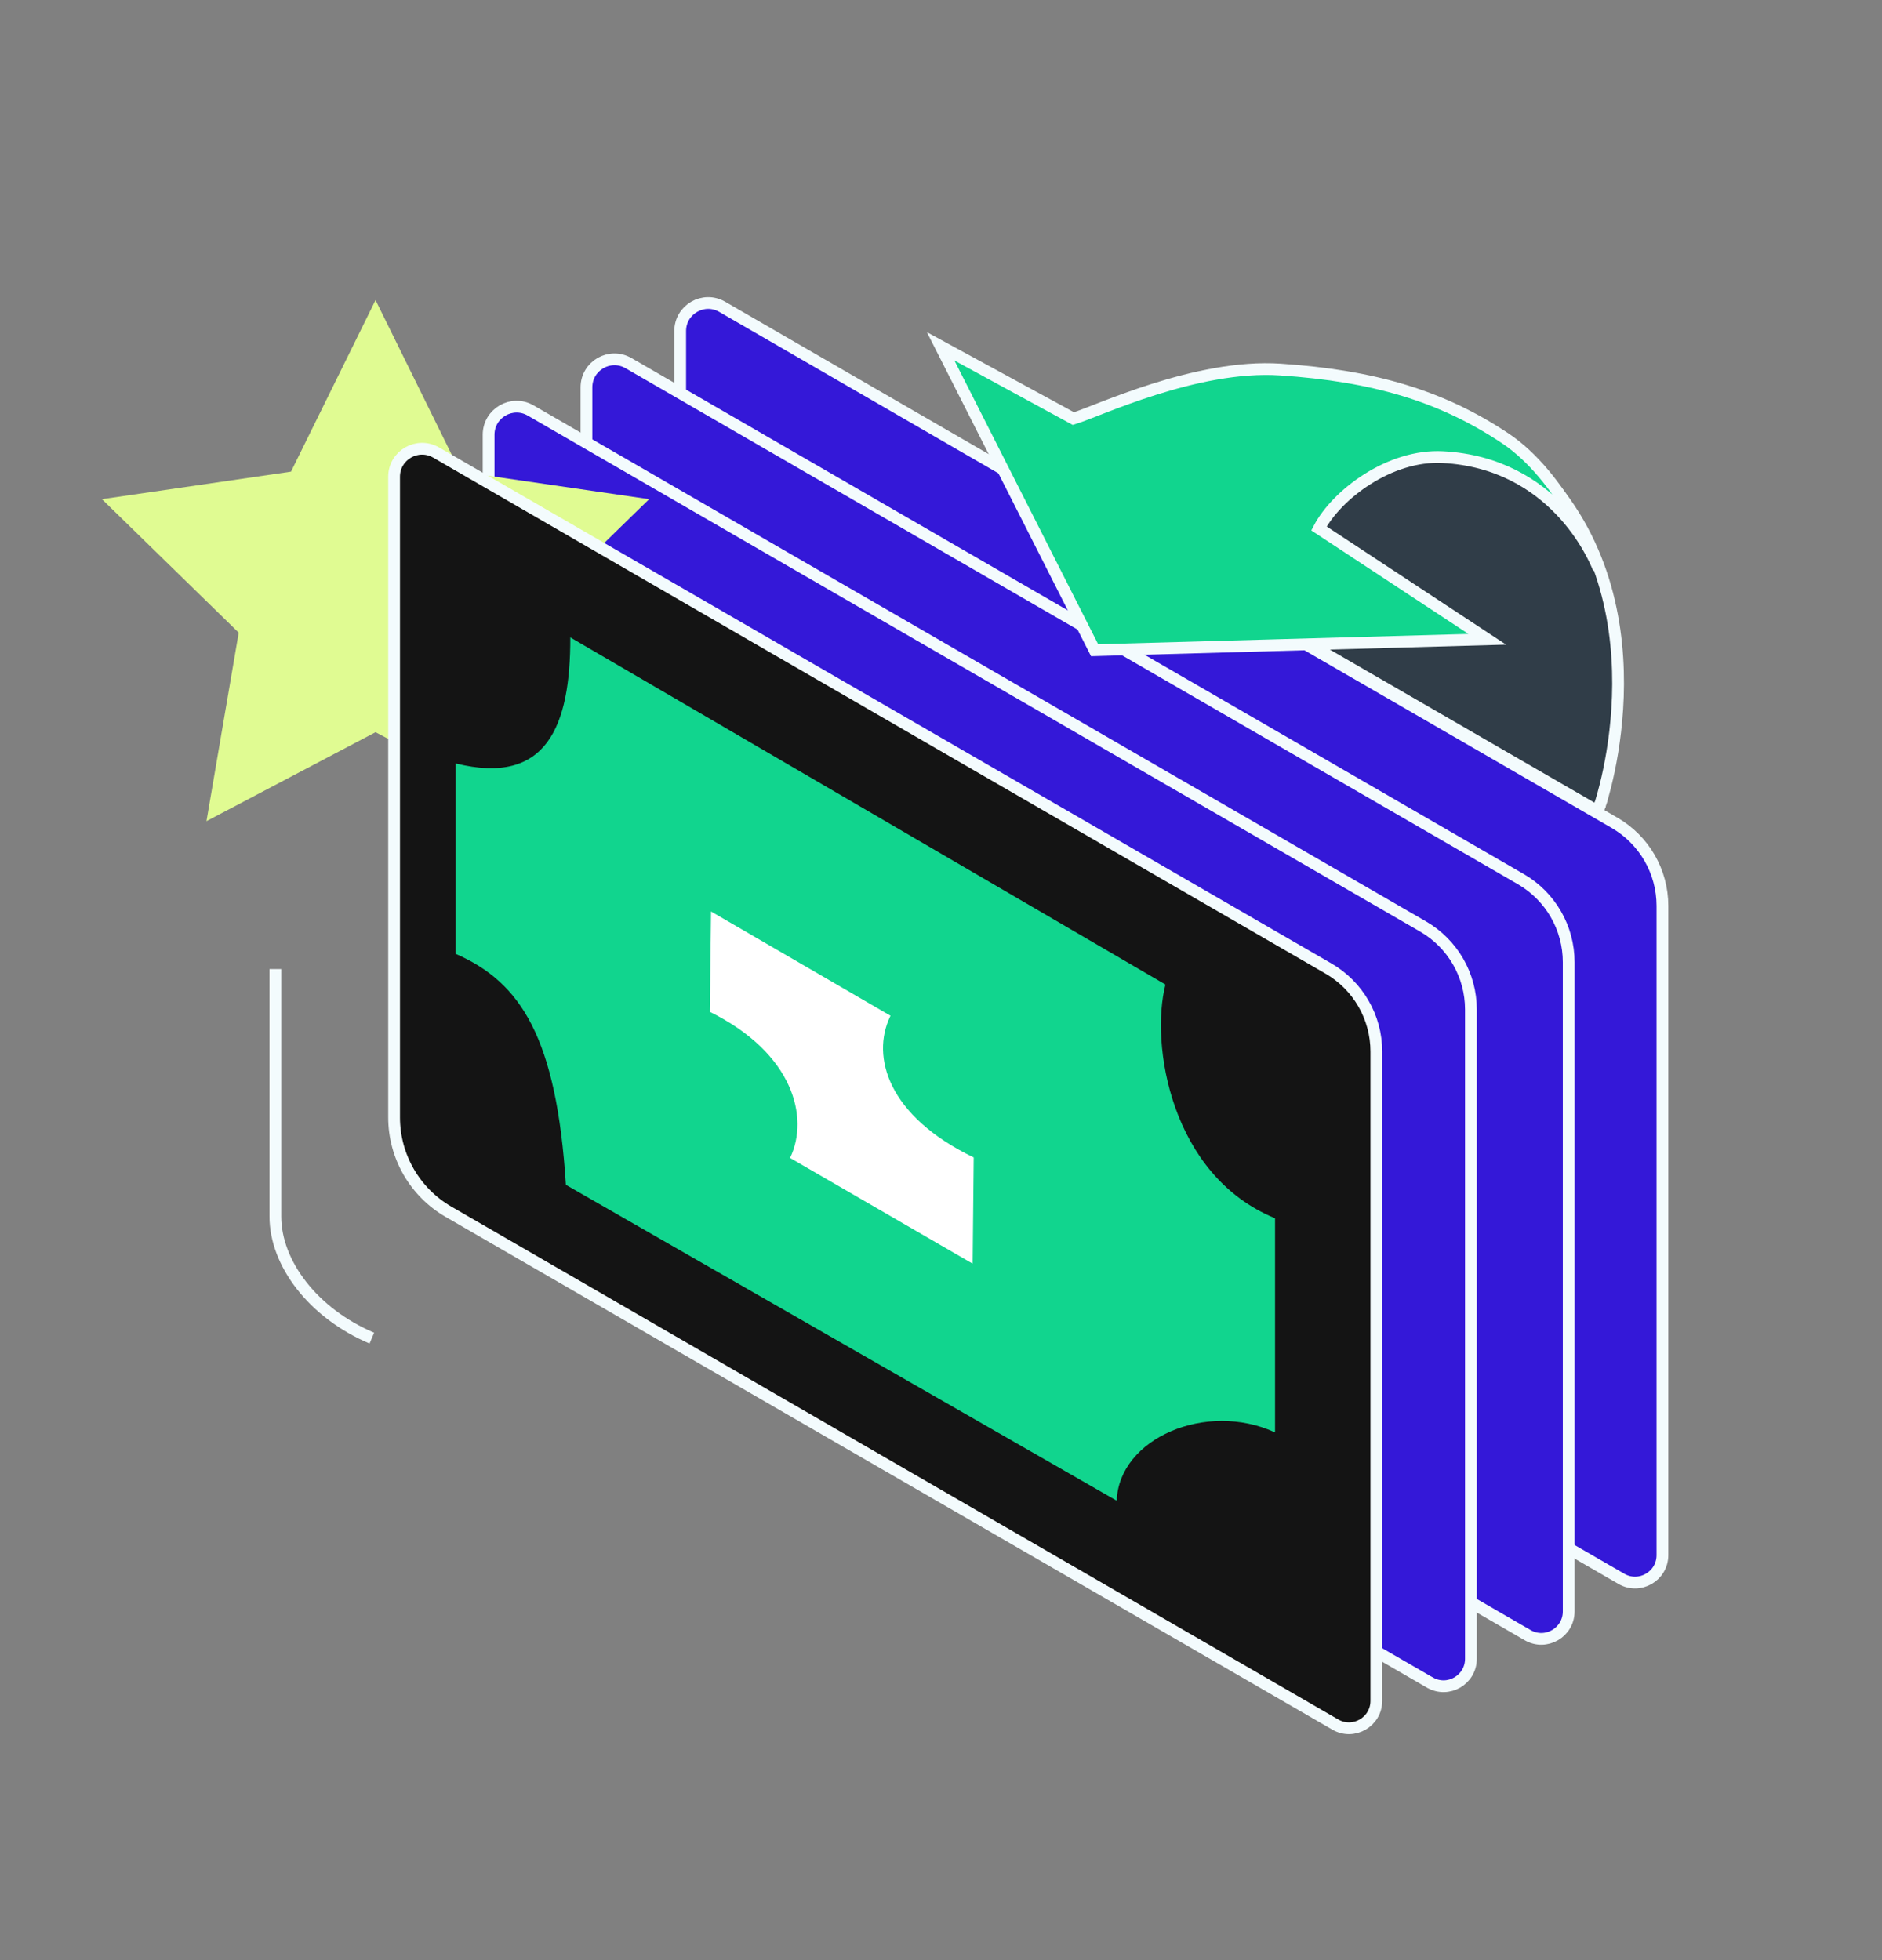 <svg width="240" height="250" viewBox="0 0 240 250" fill="none" xmlns="http://www.w3.org/2000/svg">
<rect x="0" y="0" width="240" height="250" fill="#808080" stroke="none"/>
<path d="M47.419 170.669C39.898 167.477 35.117 161.094 35.117 155.158V123.594" stroke="#F3FBFD" stroke-width="1.5" stroke-miterlimit="10"/>
<path d="M206.765 201.371L93.68 135.969C89.385 133.487 86.74 128.892 86.74 123.929V42.226C86.74 39.473 89.712 37.758 92.094 39.13L205.897 104.947C209.673 107.134 212 111.163 212 115.535V198.347C212 201.036 209.092 202.719 206.765 201.371Z" fill="#3418D8" stroke="#F3FBFD" stroke-width="1.5" stroke-miterlimit="10"/>
<path d="M194.812 208.552L81.727 143.149C77.432 140.668 74.787 136.072 74.787 131.11V49.407C74.787 46.654 77.759 44.939 80.141 46.311L193.944 112.128C197.72 114.314 200.047 118.343 200.047 122.716V205.528C200.047 208.216 197.139 209.9 194.812 208.552Z" fill="#3418D8" stroke="#F3FBFD" stroke-width="1.5" stroke-miterlimit="10"/>
<path d="M182.335 214.592L69.25 149.19C64.956 146.709 62.31 142.113 62.31 137.15V55.447C62.31 52.695 65.282 50.979 67.665 52.352L181.475 118.169C185.252 120.355 187.578 124.384 187.578 128.756V211.568C187.578 214.257 184.67 215.941 182.343 214.592H182.335Z" fill="#3418D8" stroke="#F3FBFD" stroke-width="1.5" stroke-miterlimit="10"/>
<path d="M47.89 38.277L58.671 60.155L82.781 63.666L65.332 80.693L69.451 104.733L47.89 93.387L26.33 104.733L30.441 80.693L13 63.666L37.11 60.155L47.89 38.277Z" fill="#E0FB92"/>
<path d="M170.281 219.954L57.196 154.552C52.901 152.071 50.256 147.475 50.256 142.512V60.81C50.256 58.057 53.228 56.342 55.61 57.714L169.412 123.531C173.189 125.717 175.516 129.746 175.516 134.119V216.93C175.516 219.619 172.607 221.303 170.281 219.954Z" fill="#141414" stroke="#F3FBFD" stroke-width="1.5" stroke-miterlimit="10"/>
<path d="M162.599 155.389V182.692C153.835 178.655 142.68 183.442 142.409 191.405L72.166 151.12C70.971 132.37 66.43 125.277 58.103 121.655V97.367C69.76 100.255 72.732 92.596 72.732 81.298L148.624 125.572C146.664 133.16 149.278 149.923 162.599 155.381V155.389Z" fill="#11D58E"/>
<path d="M100.754 147.69L124.036 161.174L124.171 147.626C113.208 142.337 111.088 134.773 113.502 129.674C113.518 129.634 113.542 129.594 113.566 129.555L90.675 116.254L90.516 129.052C101.248 134.35 103.176 142.576 100.786 147.611C100.778 147.634 100.762 147.658 100.746 147.682L100.754 147.69Z" fill="white"/>
<path d="M164.821 80.251L164.821 80.252L164.821 80.252L164.46 81.255H165.333L202.966 103.024L203.756 103.482L204.051 102.617L203.341 102.375C204.051 102.617 204.051 102.617 204.051 102.616L204.052 102.615L204.053 102.61L204.059 102.594L204.079 102.533C204.087 102.507 204.098 102.476 204.109 102.44C204.122 102.4 204.136 102.354 204.153 102.302C204.216 102.1 204.305 101.805 204.411 101.424C204.624 100.664 204.907 99.563 205.191 98.191C205.758 95.449 206.33 91.615 206.346 87.246C206.378 78.516 204.189 67.574 195.223 59.003C192.74 56.63 189.206 55.378 185.401 54.795C181.586 54.21 177.415 54.284 173.569 54.635C169.717 54.987 166.164 55.618 163.575 56.161C162.28 56.432 161.225 56.682 160.492 56.864C160.125 56.956 159.839 57.03 159.644 57.081C159.546 57.107 159.471 57.128 159.42 57.141L159.362 57.157L159.347 57.162L159.343 57.163L159.342 57.163C159.341 57.163 159.341 57.163 159.543 57.886L159.341 57.163L157.665 57.632L159.156 58.528L159.156 58.528L159.157 58.528L159.157 58.529L159.16 58.53L159.175 58.539C159.188 58.547 159.209 58.56 159.237 58.578C159.292 58.612 159.375 58.664 159.481 58.734C159.693 58.872 159.999 59.077 160.367 59.34C161.105 59.869 162.085 60.628 163.063 61.554C165.061 63.446 166.864 65.864 166.864 68.322C166.864 71.437 166.354 74.423 165.84 76.638C165.583 77.743 165.327 78.651 165.135 79.281C165.04 79.596 164.96 79.841 164.905 80.006C164.877 80.089 164.856 80.151 164.842 80.193L164.826 80.239L164.822 80.249L164.821 80.251L164.821 80.251Z" fill="#303D48" stroke="#F3FBFD" stroke-width="1.5"/>
<path d="M203.857 72.513C203.275 71.021 198.184 59.053 183.993 58.303C177.213 57.944 170.448 63.09 168.201 67.399L189.658 81.537L139.589 82.934L119.957 44.173L136.88 53.388C139.876 52.503 152.497 46.415 163.277 47.133C175.229 47.931 183.866 50.508 191.961 55.91C199.132 60.697 203.386 71.093 203.857 72.513Z" fill="#11D58E" stroke="#F3FBFD" stroke-width="1.5" stroke-miterlimit="10"/>
</svg>
